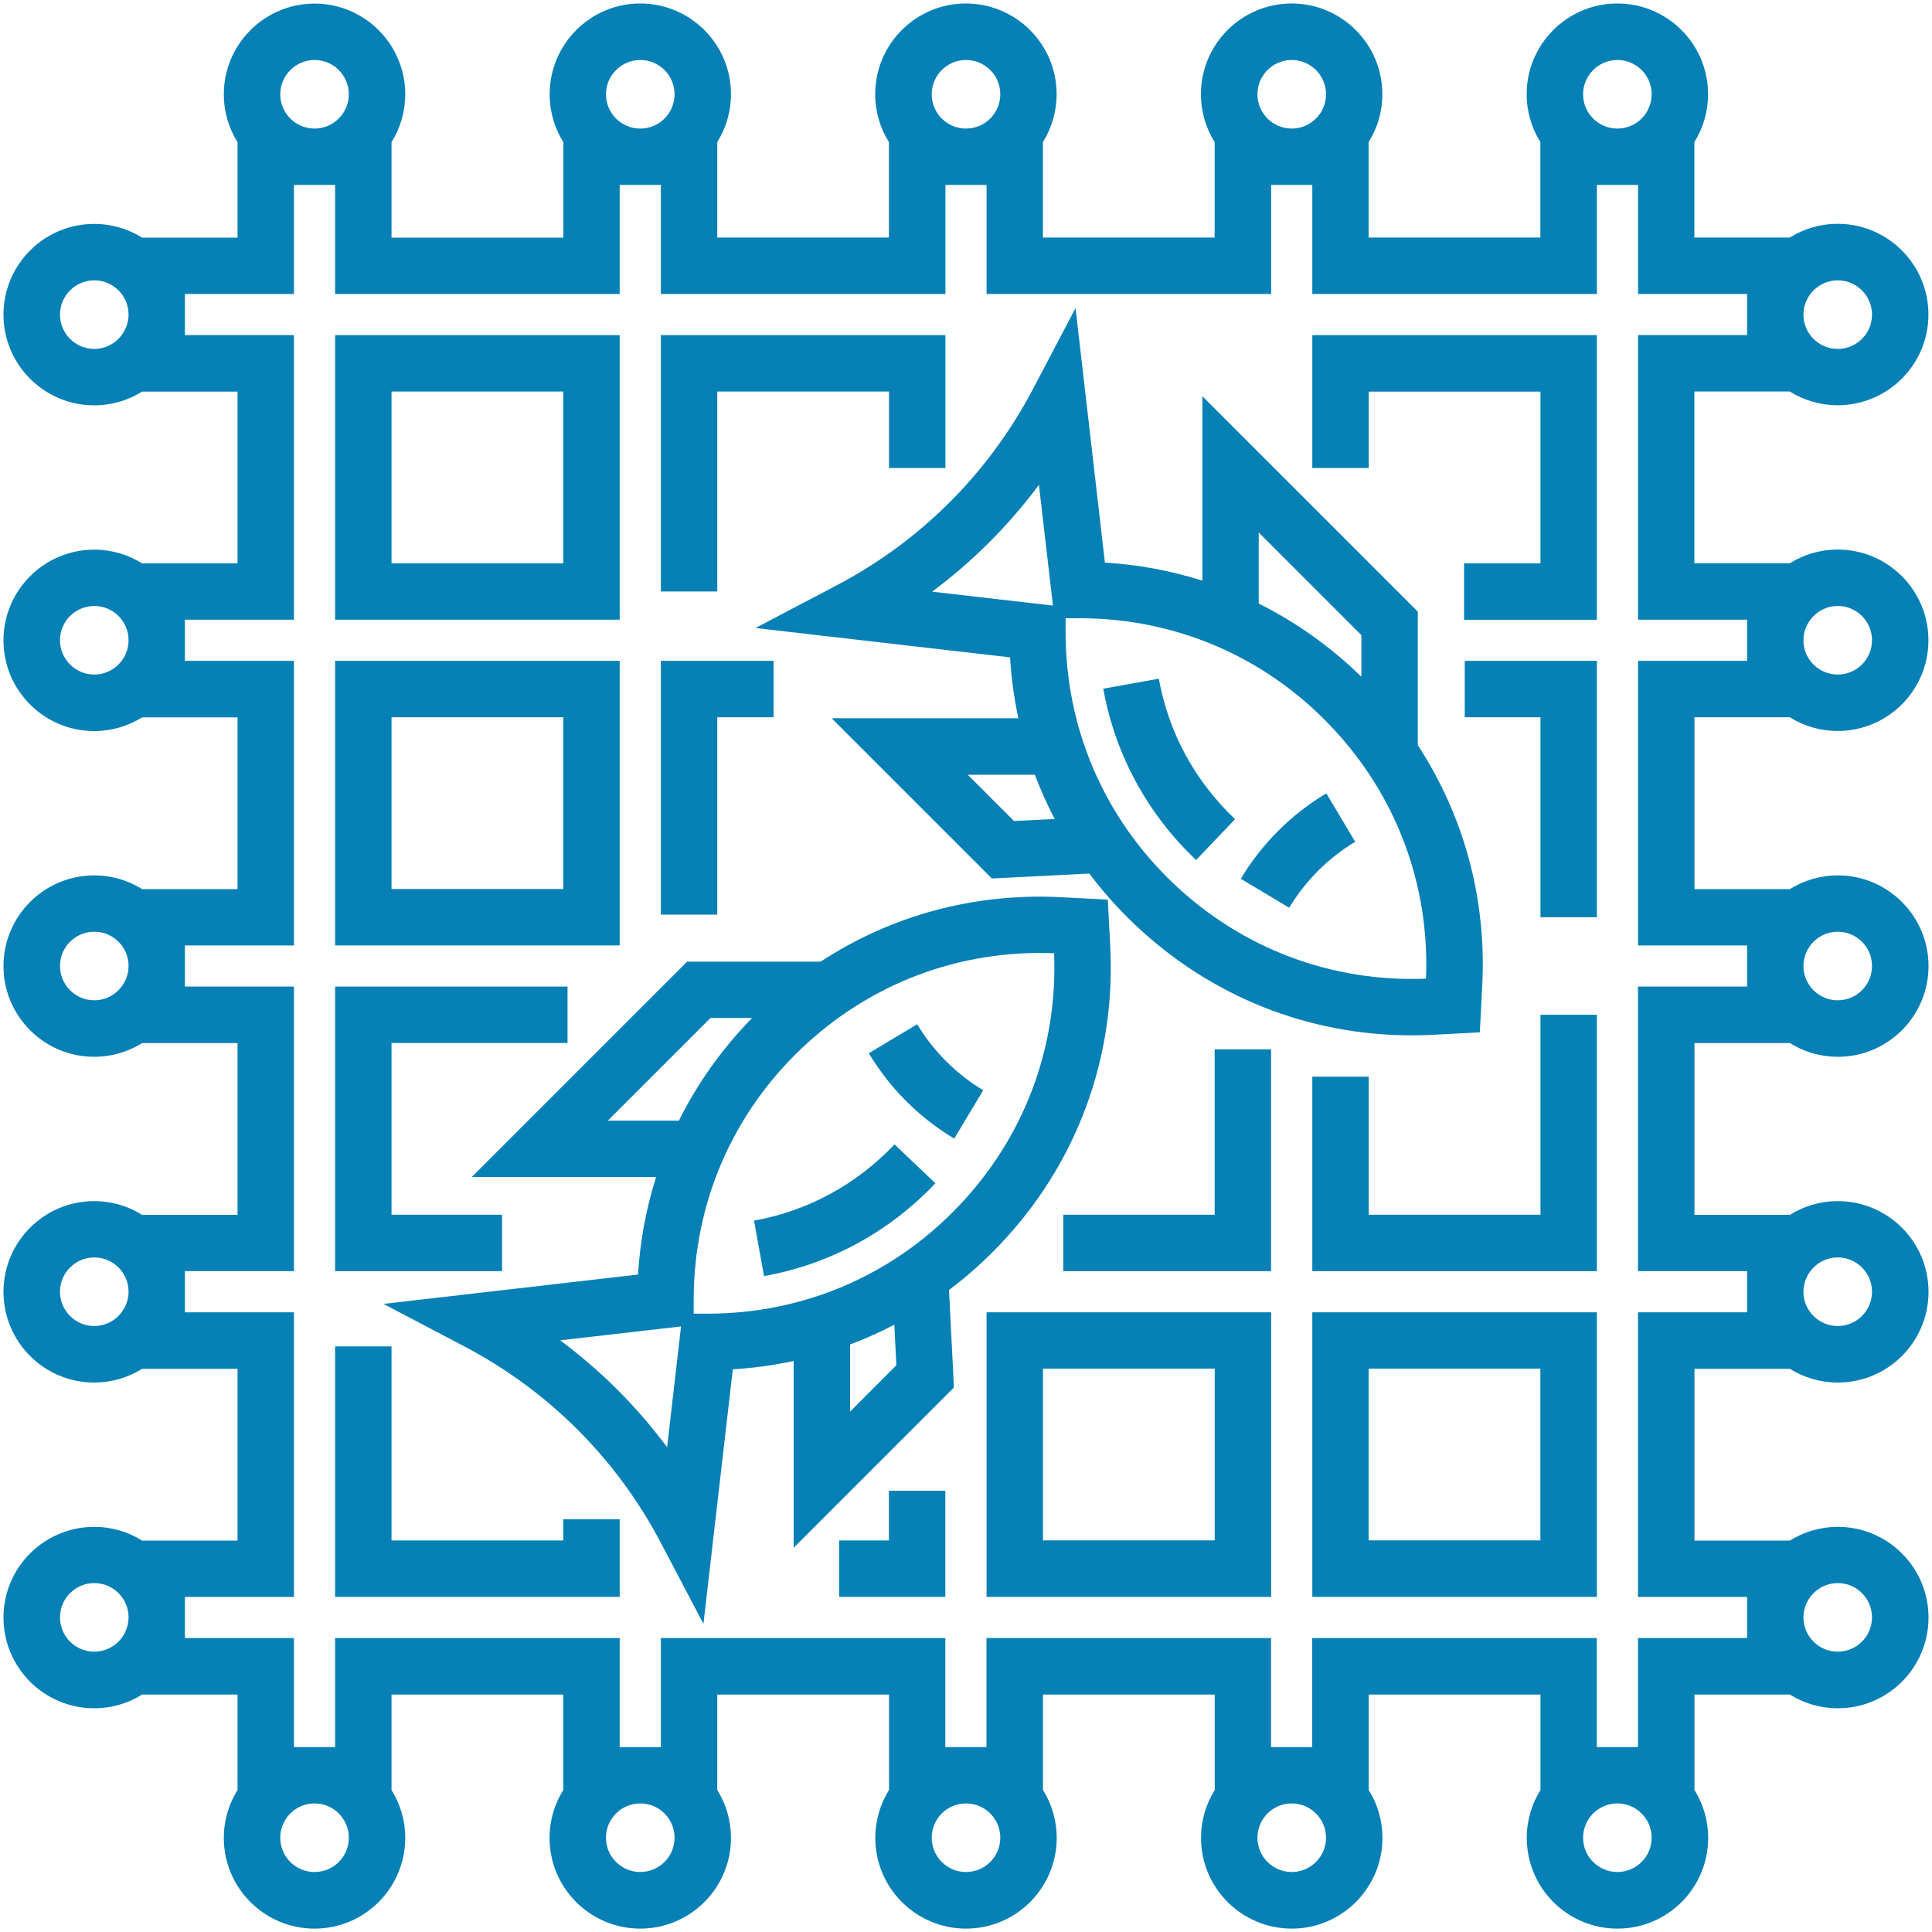 <?xml version="1.0" encoding="utf-8"?>
<!-- Generator: Adobe Illustrator 23.0.1, SVG Export Plug-In . SVG Version: 6.00 Build 0)  -->
<svg version="1.1" id="Capa_1" xmlns="http://www.w3.org/2000/svg" xmlns:xlink="http://www.w3.org/1999/xlink" x="0px" y="0px"
	 viewBox="0 0 200 200" style="enable-background:new 0 0 200 200;" xml:space="preserve">
<style type="text/css">
	.st0{fill:#0680B5;}
</style>
<g>
	<path class="st0" d="M103.52,128.83c7.96-8.38,12.01-19.36,11.41-30.9l-0.25-4.8l-4.81-0.25c-8.97-0.47-17.59,1.87-24.92,6.67
		H71.13l-22.3,22.3h19.09c-1.03,3.24-1.66,6.62-1.87,10.09l-26.35,3.04l8.37,4.4c8.73,4.59,15.77,11.63,20.35,20.35l4.4,8.37
		l3.04-26.35c2.14-0.13,4.24-0.42,6.3-0.86v19.33l16.59-16.59l-0.51-10.09C100.11,132.14,101.87,130.56,103.52,128.83L103.52,128.83
		z M62.92,116.01l10.63-10.63h4.31c-3.11,3.17-5.65,6.75-7.58,10.63H62.92z M69.06,149.82c-3.13-4.21-6.85-7.93-11.07-11.07
		l12.51-1.44L69.06,149.82z M92.79,141.33L88,146.13v-6.95c1.57-0.59,3.1-1.27,4.58-2.05L92.79,141.33z M73.25,135.99h-1.44v-1.44
		c0-9.94,3.97-19.19,11.18-26.03c7.1-6.74,16.36-10.23,26.13-9.84c0.39,9.76-3.09,19.03-9.84,26.13
		C92.44,132.02,83.19,135.99,73.25,135.99L73.25,135.99z M73.25,135.99"/>
	<path class="st0" d="M94.95,106.03l-5.01,3c1.08,1.8,2.38,3.47,3.87,4.96c1.5,1.5,3.17,2.8,4.97,3.88l3-5.01
		c-1.39-0.83-2.68-1.84-3.84-3C96.79,108.71,95.78,107.42,94.95,106.03L94.95,106.03z M94.95,106.03"/>
	<path class="st0" d="M148.38,107.12l4.81-0.25l0.25-4.81c0.47-8.97-1.88-17.58-6.67-24.92V63.32l-22.3-22.3v19.09
		c-3.24-1.03-6.62-1.66-10.09-1.87l-3.04-26.35l-4.4,8.37c-4.59,8.73-11.63,15.77-20.36,20.35l-8.37,4.4l26.35,3.04
		c0.13,2.14,0.42,4.24,0.86,6.3H86.09l16.59,16.59l10.09-0.51c1.4,1.87,2.97,3.63,4.71,5.28c7.84,7.44,17.95,11.47,28.66,11.47
		C146.88,107.18,147.63,107.16,148.38,107.12L148.38,107.12z M130.3,55.12l10.63,10.63v4.31c-3.18-3.11-6.76-5.65-10.63-7.58V55.12z
		 M96.49,61.25c4.21-3.13,7.93-6.86,11.06-11.06L109,62.69L96.49,61.25z M104.97,84.99l-4.79-4.79h6.95
		c0.59,1.57,1.27,3.09,2.05,4.58L104.97,84.99z M110.31,65.44V64h1.44c9.94,0,19.19,3.97,26.03,11.18
		c6.74,7.1,10.23,16.36,9.84,26.13c-9.76,0.39-19.03-3.1-26.13-9.84C114.29,84.63,110.31,75.39,110.31,65.44L110.31,65.44z
		 M110.31,65.44"/>
	<path class="st0" d="M132.32,86.01c-1.49,1.49-2.8,3.16-3.87,4.96l5.01,3c0.83-1.39,1.84-2.68,2.99-3.83
		c1.16-1.16,2.45-2.17,3.84-3l-2.99-5.01C135.49,83.21,133.82,84.51,132.32,86.01L132.32,86.01z M132.32,86.01"/>
	<path class="st0" d="M64.15,68.41H34.69v29.46h29.46V68.41z M58.32,92.03H40.53V74.25h17.78V92.03z M58.32,92.03"/>
	<path class="st0" d="M74.25,40.53h17.78v7.92h5.84V34.69H68.41v26.54h5.84V40.53z M74.25,40.53"/>
	<path class="st0" d="M64.15,34.69H34.69v29.46h29.46V34.69z M58.32,58.32H40.53V40.53h17.78V58.32z M58.32,58.32"/>
	<path class="st0" d="M159.47,125.75h-17.78v-14.29h-5.84v20.13h29.46v-26.54h-5.84V125.75z M159.47,125.75"/>
	<path class="st0" d="M135.85,48.45h5.84v-7.91h17.78v17.78h-7.91v5.84h13.75V34.69h-29.46V48.45z M135.85,48.45"/>
	<path class="st0" d="M151.63,74.25h7.84v20.7h5.84V68.41h-13.68V74.25z M151.63,74.25"/>
	<path class="st0" d="M185.28,74.25c1.44,0.9,3.14,1.42,4.96,1.42c5.18,0,9.39-4.21,9.39-9.39s-4.21-9.39-9.39-9.39
		c-1.82,0-3.52,0.52-4.96,1.42h-9.88V40.53h9.88c1.44,0.9,3.14,1.42,4.96,1.42c5.18,0,9.39-4.21,9.39-9.39
		c0-5.18-4.21-9.39-9.39-9.39c-1.82,0-3.52,0.52-4.96,1.42h-9.88v-9.88c0.9-1.44,1.42-3.14,1.42-4.96c0-5.18-4.21-9.39-9.39-9.39
		c-5.18,0-9.39,4.21-9.39,9.39c0,1.82,0.52,3.52,1.42,4.96v9.88h-17.78v-9.88c0.9-1.44,1.42-3.14,1.42-4.96
		c0-5.18-4.21-9.39-9.39-9.39c-5.18,0-9.39,4.21-9.39,9.39c0,1.82,0.52,3.52,1.42,4.96v9.88h-17.78v-9.88
		c0.9-1.44,1.42-3.14,1.42-4.96c0-5.18-4.21-9.39-9.39-9.39s-9.39,4.21-9.39,9.39c0,1.82,0.52,3.52,1.42,4.96v9.88H74.25v-9.88
		c0.9-1.44,1.42-3.14,1.42-4.96c0-5.18-4.21-9.39-9.39-9.39S56.9,4.58,56.9,9.76c0,1.82,0.52,3.52,1.42,4.96v9.88H40.53v-9.88
		c0.9-1.44,1.42-3.14,1.42-4.96c0-5.18-4.21-9.39-9.39-9.39c-5.17,0-9.39,4.21-9.39,9.39c0,1.82,0.52,3.52,1.42,4.96v9.88h-9.88
		c-1.44-0.9-3.14-1.42-4.96-1.42c-5.18,0-9.39,4.21-9.39,9.39c0,5.18,4.21,9.39,9.39,9.39c1.82,0,3.52-0.52,4.96-1.42h9.88v17.78
		h-9.88c-1.44-0.9-3.14-1.42-4.96-1.42c-5.18,0-9.39,4.21-9.39,9.39s4.21,9.39,9.39,9.39c1.82,0,3.52-0.52,4.96-1.42h9.88v17.78
		h-9.88c-1.44-0.9-3.14-1.42-4.96-1.42c-5.18,0-9.39,4.21-9.39,9.39c0,5.18,4.21,9.39,9.39,9.39c1.82,0,3.52-0.52,4.96-1.42h9.88
		v17.78h-9.88c-1.44-0.9-3.14-1.42-4.96-1.42c-5.18,0-9.39,4.21-9.39,9.39c0,5.18,4.21,9.39,9.39,9.39c1.82,0,3.52-0.52,4.96-1.42
		h9.88v17.78h-9.88c-1.44-0.9-3.14-1.42-4.96-1.42c-5.18,0-9.39,4.21-9.39,9.39c0,5.18,4.21,9.39,9.39,9.39
		c1.82,0,3.52-0.52,4.96-1.42h9.88v9.88c-0.9,1.44-1.42,3.14-1.42,4.96c0,5.18,4.21,9.39,9.39,9.39c5.18,0,9.39-4.21,9.39-9.39
		c0-1.82-0.52-3.52-1.42-4.96v-9.88h17.78v9.88c-0.9,1.44-1.42,3.14-1.42,4.96c0,5.18,4.21,9.39,9.39,9.39s9.39-4.21,9.39-9.39
		c0-1.82-0.52-3.52-1.42-4.96v-9.88h17.78v9.88c-0.9,1.44-1.42,3.14-1.42,4.96c0,5.18,4.21,9.39,9.39,9.39s9.39-4.21,9.39-9.39
		c0-1.82-0.52-3.52-1.42-4.96v-9.88h17.78v9.88c-0.9,1.44-1.42,3.14-1.42,4.96c0,5.18,4.21,9.39,9.39,9.39
		c5.18,0,9.39-4.21,9.39-9.39c0-1.82-0.52-3.52-1.42-4.96v-9.88h17.78v9.88c-0.9,1.44-1.42,3.14-1.42,4.96
		c0,5.18,4.21,9.39,9.39,9.39c5.18,0,9.39-4.21,9.39-9.39c0-1.82-0.52-3.52-1.42-4.96v-9.88h9.88c1.44,0.9,3.14,1.42,4.96,1.42
		c5.18,0,9.39-4.21,9.39-9.39c0-5.18-4.21-9.39-9.39-9.39c-1.82,0-3.52,0.52-4.96,1.42h-9.88v-17.78h9.88
		c1.44,0.9,3.14,1.42,4.96,1.42c5.18,0,9.39-4.21,9.39-9.39s-4.21-9.39-9.39-9.39c-1.82,0-3.52,0.52-4.96,1.42h-9.88v-17.78h9.88
		c1.44,0.9,3.14,1.42,4.96,1.42c5.18,0,9.39-4.21,9.39-9.39c0-5.18-4.21-9.39-9.39-9.39c-1.82,0-3.52,0.52-4.96,1.42h-9.88V74.25
		H185.28z M190.24,62.73c1.96,0,3.55,1.59,3.55,3.55c0,1.96-1.59,3.55-3.55,3.55c-1.96,0-3.55-1.59-3.55-3.55
		C186.7,64.33,188.29,62.73,190.24,62.73L190.24,62.73z M190.24,29.02c1.96,0,3.55,1.59,3.55,3.55c0,1.96-1.59,3.55-3.55,3.55
		c-1.96,0-3.55-1.59-3.55-3.55C186.7,30.61,188.29,29.02,190.24,29.02L190.24,29.02z M167.43,6.21c1.96,0,3.55,1.59,3.55,3.55
		c0,1.96-1.59,3.55-3.55,3.55c-1.96,0-3.55-1.59-3.55-3.55C163.88,7.8,165.48,6.21,167.43,6.21L167.43,6.21z M133.72,6.21
		c1.96,0,3.55,1.59,3.55,3.55c0,1.96-1.59,3.55-3.55,3.55c-1.96,0-3.55-1.59-3.55-3.55C130.17,7.8,131.76,6.21,133.72,6.21
		L133.72,6.21z M100,6.21c1.96,0,3.55,1.59,3.55,3.55c0,1.96-1.59,3.55-3.55,3.55c-1.96,0-3.55-1.59-3.55-3.55
		C96.45,7.8,98.04,6.21,100,6.21L100,6.21z M66.28,6.21c1.96,0,3.55,1.59,3.55,3.55c0,1.96-1.59,3.55-3.55,3.55
		c-1.96,0-3.55-1.59-3.55-3.55C62.73,7.8,64.33,6.21,66.28,6.21L66.28,6.21z M32.56,6.21c1.96,0,3.55,1.59,3.55,3.55
		c0,1.96-1.59,3.55-3.55,3.55c-1.96,0-3.55-1.59-3.55-3.55C29.02,7.8,30.61,6.21,32.56,6.21L32.56,6.21z M9.76,36.12
		c-1.96,0-3.55-1.59-3.55-3.55c0-1.96,1.59-3.55,3.55-3.55c1.96,0,3.55,1.59,3.55,3.55C13.3,34.52,11.71,36.12,9.76,36.12
		L9.76,36.12z M9.76,69.83c-1.96,0-3.55-1.59-3.55-3.55c0-1.96,1.59-3.55,3.55-3.55c1.96,0,3.55,1.59,3.55,3.55
		C13.3,68.24,11.71,69.83,9.76,69.83L9.76,69.83z M9.76,103.55c-1.96,0-3.55-1.59-3.55-3.55c0-1.96,1.59-3.55,3.55-3.55
		c1.96,0,3.55,1.59,3.55,3.55C13.3,101.96,11.71,103.55,9.76,103.55L9.76,103.55z M9.76,137.27c-1.96,0-3.55-1.59-3.55-3.55
		c0-1.96,1.59-3.55,3.55-3.55c1.96,0,3.55,1.59,3.55,3.55C13.3,135.67,11.71,137.27,9.76,137.27L9.76,137.27z M9.76,170.98
		c-1.96,0-3.55-1.59-3.55-3.55c0-1.96,1.59-3.55,3.55-3.55c1.96,0,3.55,1.59,3.55,3.55C13.3,169.39,11.71,170.98,9.76,170.98
		L9.76,170.98z M32.56,193.79c-1.96,0-3.55-1.59-3.55-3.55c0-1.96,1.59-3.55,3.55-3.55c1.96,0,3.55,1.59,3.55,3.55
		C36.12,192.2,34.52,193.79,32.56,193.79L32.56,193.79z M66.28,193.79c-1.96,0-3.55-1.59-3.55-3.55c0-1.96,1.59-3.55,3.55-3.55
		c1.96,0,3.55,1.59,3.55,3.55C69.83,192.2,68.24,193.79,66.28,193.79L66.28,193.79z M100,193.79c-1.96,0-3.55-1.59-3.55-3.55
		c0-1.96,1.59-3.55,3.55-3.55c1.96,0,3.55,1.59,3.55,3.55C103.55,192.2,101.96,193.79,100,193.79L100,193.79z M133.72,193.79
		c-1.96,0-3.55-1.59-3.55-3.55c0-1.96,1.59-3.55,3.55-3.55c1.96,0,3.55,1.59,3.55,3.55C137.27,192.2,135.67,193.79,133.72,193.79
		L133.72,193.79z M167.43,193.79c-1.96,0-3.55-1.59-3.55-3.55c0-1.96,1.59-3.55,3.55-3.55c1.96,0,3.55,1.59,3.55,3.55
		C170.98,192.2,169.39,193.79,167.43,193.79L167.43,193.79z M190.24,163.88c1.96,0,3.55,1.59,3.55,3.55c0,1.96-1.59,3.55-3.55,3.55
		c-1.96,0-3.55-1.59-3.55-3.55C186.7,165.48,188.29,163.88,190.24,163.88L190.24,163.88z M190.24,130.17c1.96,0,3.55,1.59,3.55,3.55
		c0,1.96-1.59,3.55-3.55,3.55c-1.96,0-3.55-1.59-3.55-3.55C186.7,131.76,188.29,130.17,190.24,130.17L190.24,130.17z M190.24,96.45
		c1.96,0,3.55,1.59,3.55,3.55c0,1.96-1.59,3.55-3.55,3.55c-1.96,0-3.55-1.59-3.55-3.55C186.7,98.04,188.29,96.45,190.24,96.45
		L190.24,96.45z M180.86,97.87v4.26h-11.3v29.46h11.3v4.26h-11.3v29.46h11.3v4.26h-11.3v11.29h-4.26v-11.29h-29.46v11.29h-4.26
		v-11.29h-29.46v11.29h-4.26v-11.29H68.41v11.29h-4.26v-11.29H34.69v11.29h-4.26v-11.29H19.14v-4.26h11.29v-29.46H19.14v-4.26h11.29
		v-29.46H19.14v-4.26h11.29V68.41H19.14v-4.26h11.29V34.69H19.14v-4.26h11.29V19.14h4.26v11.29h29.46V19.14h4.26v11.29h29.46V19.14
		h4.26v11.29h29.46V19.14h4.26v11.29h29.46V19.14h4.26v11.29h11.29v4.26h-11.29v29.46h11.29v4.26h-11.29v29.46H180.86z
		 M180.86,97.87"/>
	<path class="st0" d="M135.85,165.31h29.46v-29.46h-29.46V165.31z M141.68,141.68h17.78v17.78h-17.78V141.68z M141.68,141.68"/>
	<path class="st0" d="M74.25,74.25h5.83v-5.84H68.41v26.27h5.84V74.25z M74.25,74.25"/>
	<path class="st0" d="M51.98,125.75H40.53v-17.78h18.22v-5.84H34.69v29.46h17.28V125.75z M51.98,125.75"/>
	<path class="st0" d="M58.32,159.47H40.53v-20.09h-5.84v25.93h29.46v-8.04h-5.84V159.47z M58.32,159.47"/>
	<path class="st0" d="M125.75,125.75h-15.68v5.84h21.51v-22.96h-5.84V125.75z M125.75,125.75"/>
	<path class="st0" d="M92.03,159.47h-5.16v5.84h10.99v-10.99h-5.84V159.47z M92.03,159.47"/>
	<path class="st0" d="M102.13,165.31h29.46v-29.46h-29.46V165.31z M107.97,141.68h17.78v17.78h-17.78V141.68z M107.97,141.68"/>
	<path class="st0" d="M79.09,132.1l-1.03-5.74c5.56-1,10.59-3.73,14.54-7.89l4.23,4.02C92.03,127.56,85.89,130.88,79.09,132.1
		L79.09,132.1z M79.09,132.1"/>
	<path class="st0" d="M123.82,89.03c-5.07-4.81-8.39-10.95-9.61-17.74l5.75-1.03c1,5.56,3.73,10.59,7.89,14.54L123.82,89.03z
		 M123.82,89.03"/>
</g>
</svg>
